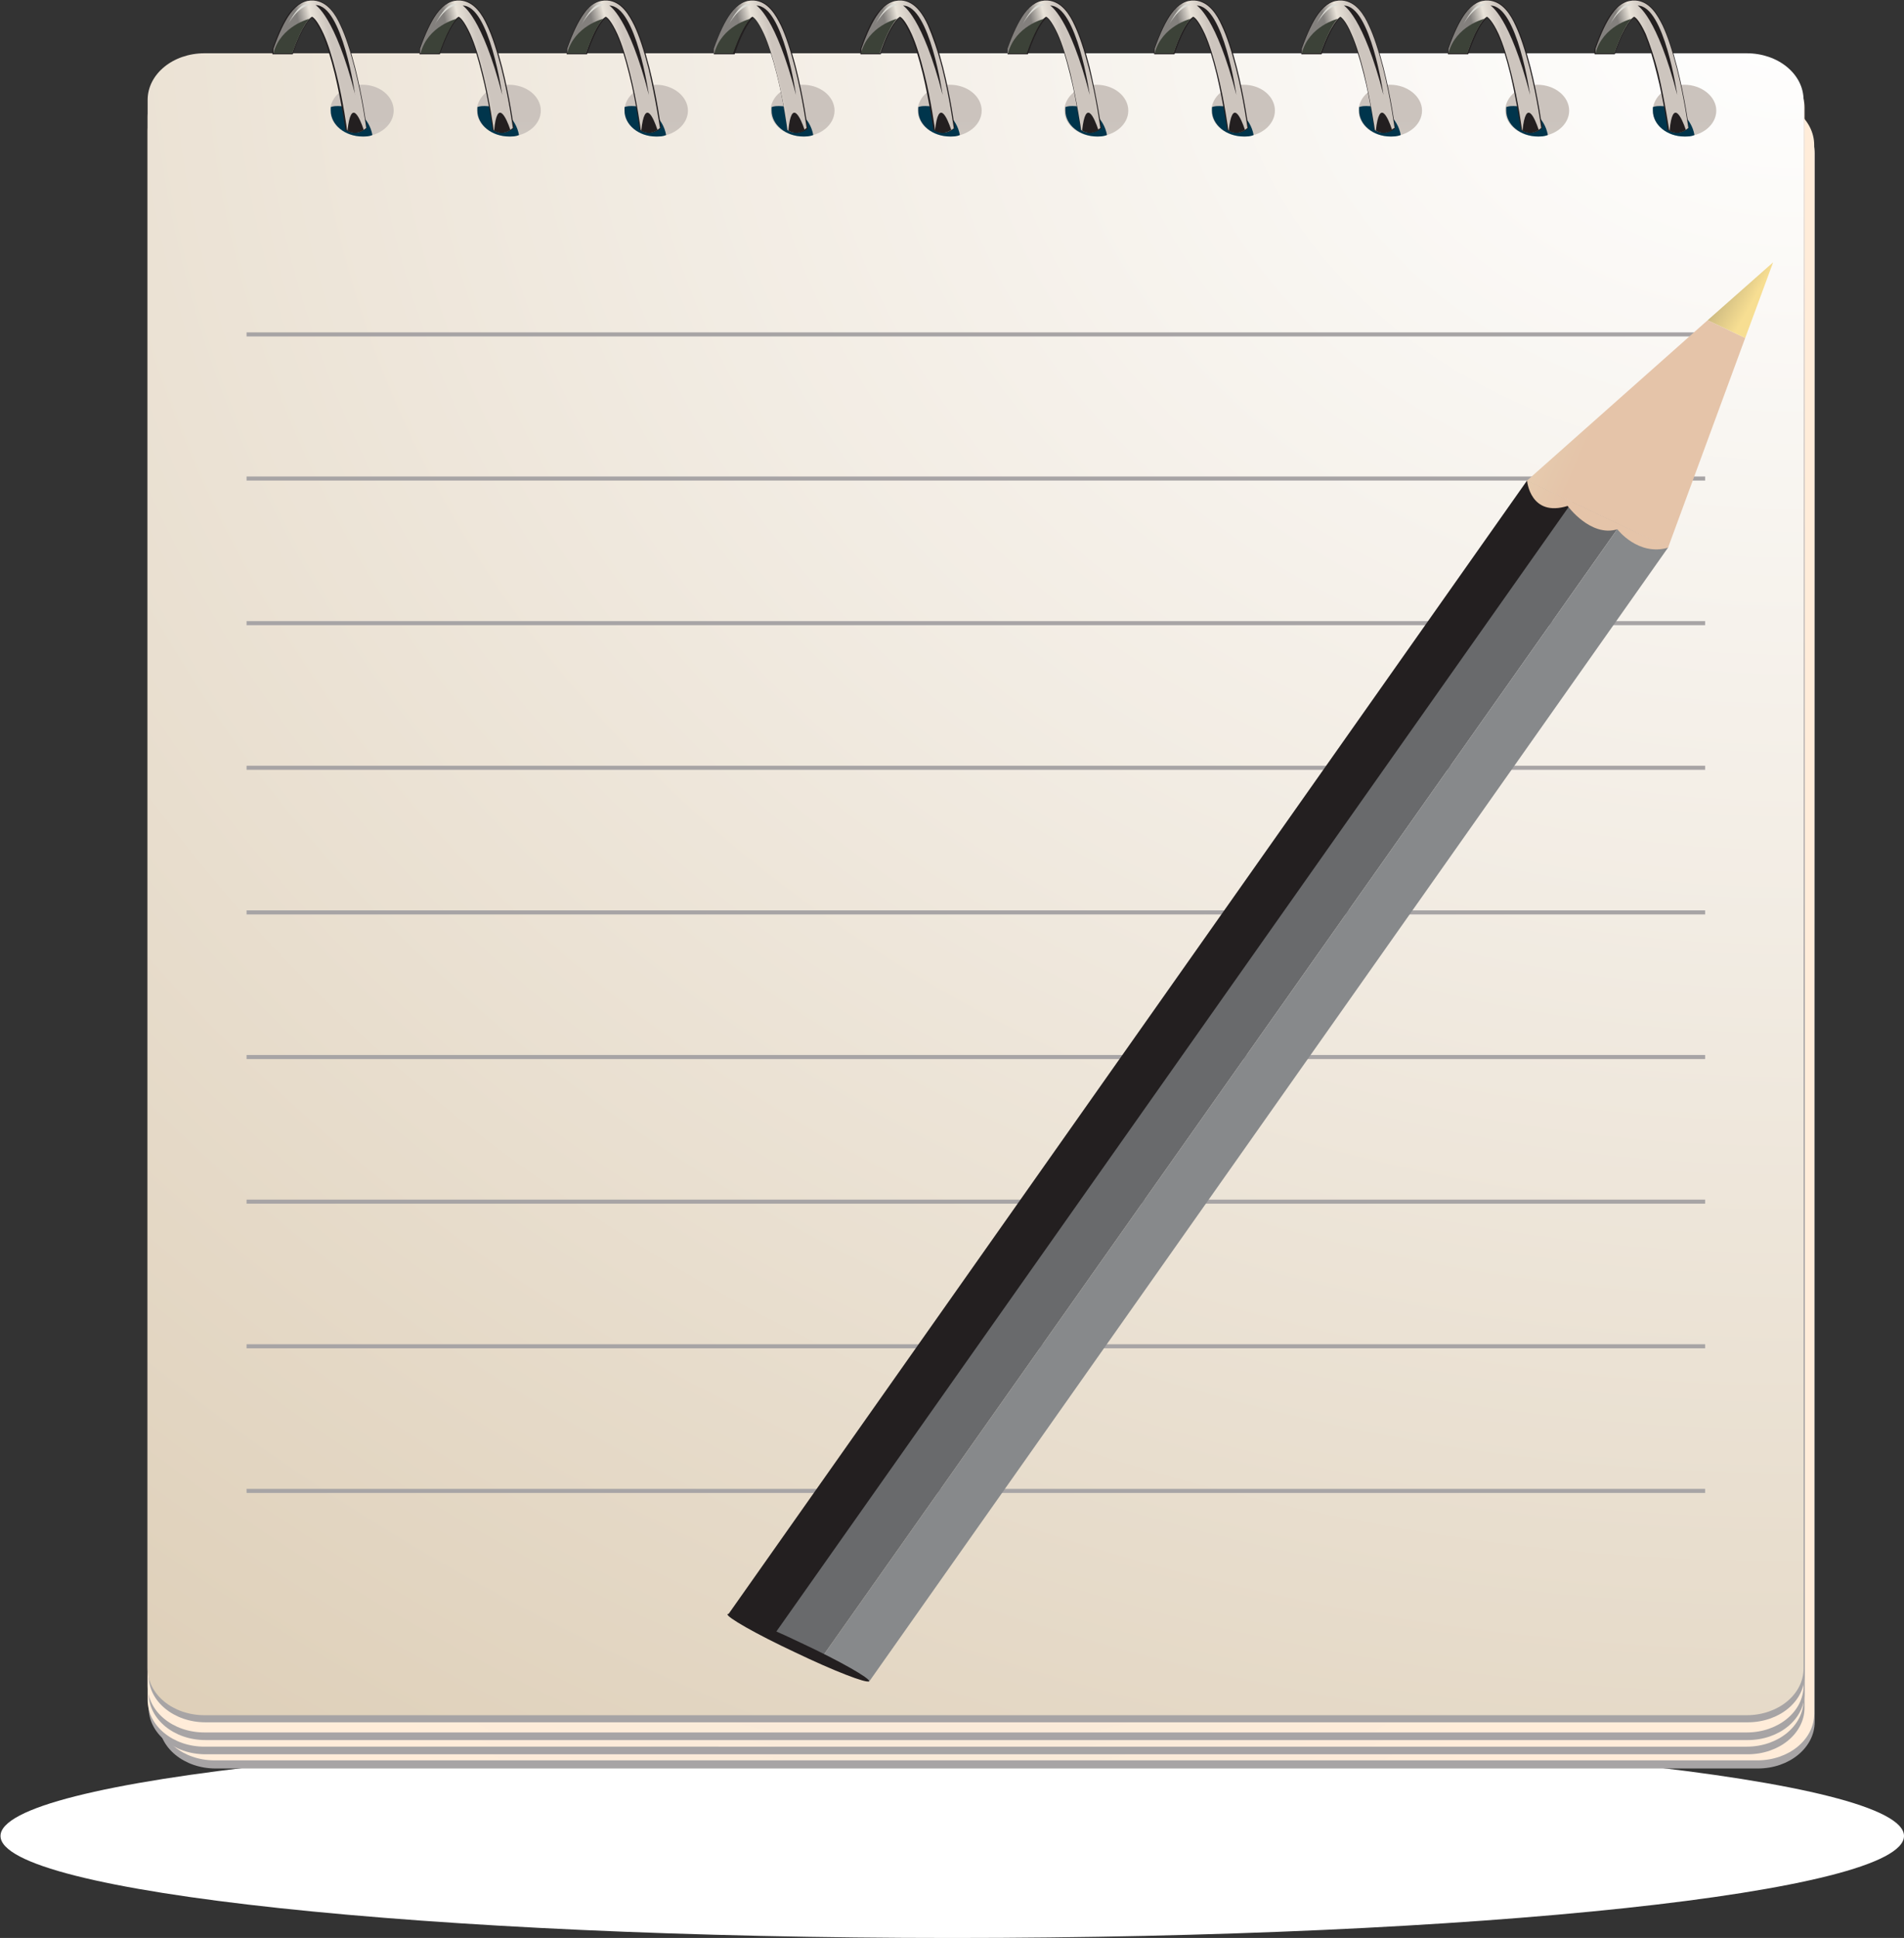 <?xml version="1.0" encoding="UTF-8"?>
<svg id="Layer_1" data-name="Layer 1" xmlns="http://www.w3.org/2000/svg" xmlns:xlink="http://www.w3.org/1999/xlink" viewBox="0 0 37.53 38.19">
  <rect x="0" y="0" width="37.53" height="38.19" fill="#333333" stroke="none"/>
  <defs>
    <style>
      .cls-1 {
        fill: #00354c;
      }

      .cls-2 {
        fill: url(#linear-gradient-2);
      }

      .cls-3 {
        fill: #696a6c;
      }

      .cls-4 {
        fill: url(#linear-gradient-17);
      }

      .cls-5 {
        fill: #ddddd7;
      }

      .cls-6 {
        fill: url(#linear-gradient-15);
      }

      .cls-7 {
        fill: url(#linear-gradient-18);
      }

      .cls-8 {
        fill: url(#linear-gradient-28);
      }

      .cls-9 {
        fill: url(#linear-gradient-14);
      }

      .cls-10 {
        fill: url(#linear-gradient-36);
      }

      .cls-11 {
        fill: url(#linear-gradient-20);
      }

      .cls-12 {
        fill: url(#linear-gradient-6);
      }

      .cls-13 {
        fill: url(#radial-gradient-5);
      }

      .cls-14 {
        fill: url(#radial-gradient-4);
      }

      .cls-15 {
        fill: url(#linear-gradient-35);
      }

      .cls-16 {
        fill: url(#linear-gradient-32);
      }

      .cls-17 {
        fill: url(#linear-gradient-11);
      }

      .cls-18 {
        fill: #87898b;
      }

      .cls-19 {
        fill: url(#linear-gradient-10);
      }

      .cls-20 {
        fill: url(#radial-gradient);
      }

      .cls-21 {
        fill: #3c4238;
      }

      .cls-22 {
        fill: url(#linear-gradient-16);
      }

      .cls-23 {
        fill: url(#linear-gradient-31);
      }

      .cls-24 {
        fill: url(#linear-gradient-21);
      }

      .cls-25 {
        fill: url(#linear-gradient-25);
      }

      .cls-26 {
        fill: url(#linear-gradient-5);
      }

      .cls-27 {
        fill: url(#radial-gradient-2);
      }

      .cls-28 {
        fill: url(#linear-gradient-34);
      }

      .cls-29 {
        fill: url(#radial-gradient-3);
      }

      .cls-30 {
        fill: url(#linear-gradient-7);
      }

      .cls-31 {
        fill: url(#linear-gradient-24);
      }

      .cls-32 {
        fill: url(#linear-gradient-9);
      }

      .cls-33 {
        fill: url(#linear-gradient-22);
      }

      .cls-34 {
        fill: url(#linear-gradient-3);
      }

      .cls-35 {
        fill: url(#linear-gradient);
      }

      .cls-36 {
        fill: url(#linear-gradient-27);
      }

      .cls-37 {
        fill: url(#linear-gradient-33);
      }

      .cls-38 {
        fill: url(#linear-gradient-29);
      }

      .cls-39 {
        fill: url(#linear-gradient-30);
      }

      .cls-40 {
        fill: url(#linear-gradient-23);
      }

      .cls-41 {
        fill: url(#linear-gradient-19);
      }

      .cls-42 {
        fill: #231f20;
      }

      .cls-43 {
        fill: url(#linear-gradient-4);
      }

      .cls-44 {
        fill: url(#linear-gradient-8);
      }

      .cls-45 {
        fill: url(#linear-gradient-12);
      }

      .cls-46 {
        fill: url(#linear-gradient-13);
      }

      .cls-47 {
        fill: url(#linear-gradient-26);
      }
    </style>
    <radialGradient id="radial-gradient" cx="182.83" cy="4277.49" fx="182.83" fy="4277.49" r="65" gradientTransform="translate(-34.34 -95.97) scale(.29 .03)" gradientUnits="userSpaceOnUse">
      <stop offset="0" stop-color="#c5c8cb"/>
      <stop offset=".41" stop-color="#dee0e1"/>
      <stop offset="1" stop-color="#fff"/>
    </radialGradient>
    <linearGradient id="linear-gradient" x1="1561.67" y1="549.91" x2="1665.81" y2="549.91" gradientTransform="translate(112.72 -262.76) rotate(90) scale(.17)" gradientUnits="userSpaceOnUse">
      <stop offset="0" stop-color="#f3e8df"/>
      <stop offset="1" stop-color="#a7a4a5"/>
    </linearGradient>
    <radialGradient id="radial-gradient-2" cx="-420.32" cy="2262.13" fx="-420.32" fy="2262.13" r="233.78" gradientTransform="translate(48 -111.72) scale(.07 .06)" gradientUnits="userSpaceOnUse">
      <stop offset="0" stop-color="#f3e8da"/>
      <stop offset=".57" stop-color="#f6e9d9"/>
      <stop offset="1" stop-color="#ffecd9"/>
    </radialGradient>
    <linearGradient id="linear-gradient-2" x1="1563.67" y1="548.92" x2="1667.81" y2="548.92" gradientTransform="translate(112.34 -263.38) rotate(90) scale(.17)" xlink:href="#linear-gradient"/>
    <radialGradient id="radial-gradient-3" cx="-420.32" cy="2262.13" fx="-420.32" fy="2262.13" r="233.78" gradientTransform="translate(47.8 -112) scale(.07 .06)" xlink:href="#radial-gradient-2"/>
    <linearGradient id="linear-gradient-3" x1="1565.67" y1="548.92" x2="1669.81" y2="548.92" gradientTransform="translate(112.34 -264) rotate(90) scale(.17)" xlink:href="#linear-gradient"/>
    <radialGradient id="radial-gradient-4" cx="-420.32" cy="2262.13" fx="-420.32" fy="2262.13" r="233.78" gradientTransform="translate(47.8 -112.28) scale(.07 .06)" xlink:href="#radial-gradient-2"/>
    <linearGradient id="linear-gradient-4" x1="1568.08" y1="548.92" x2="1672.22" y2="548.92" gradientTransform="translate(112.34 -264.74) rotate(90) scale(.17)" xlink:href="#linear-gradient"/>
    <radialGradient id="radial-gradient-5" cx="-284.75" cy="239.03" fx="-284.75" fy="239.03" r="96.4" gradientTransform="translate(191.91 -107.6) scale(.55 .45)" gradientUnits="userSpaceOnUse">
      <stop offset="0" stop-color="#fff"/>
      <stop offset=".42" stop-color="#f2ece3"/>
      <stop offset="1" stop-color="#decfb8"/>
    </radialGradient>
    <linearGradient id="linear-gradient-5" x1="1572.98" y1="466.47" x2="1579.01" y2="466.47" gradientTransform="translate(112.31 -265.08) rotate(90) scale(.17)" gradientUnits="userSpaceOnUse">
      <stop offset="0" stop-color="#cbc3bd"/>
      <stop offset="1" stop-color="#cfcac3"/>
    </linearGradient>
    <linearGradient id="linear-gradient-6" x1="1570.25" y1="467.78" x2="1570.98" y2="470.96" gradientTransform="translate(112.31 -265.08) rotate(90) scale(.17)" gradientUnits="userSpaceOnUse">
      <stop offset="0" stop-color="#cdc5be"/>
      <stop offset=".52" stop-color="#e9e3d9"/>
      <stop offset="1" stop-color="#83807d"/>
    </linearGradient>
    <linearGradient id="linear-gradient-7" y1="452.55" y2="452.55" gradientTransform="translate(107.05 -265.08) rotate(90) scale(.17)" xlink:href="#linear-gradient-5"/>
    <linearGradient id="linear-gradient-8" x1="1570.25" y1="453.86" x2="1570.97" y2="457.03" gradientTransform="translate(107.05 -265.08) rotate(90) scale(.17)" xlink:href="#linear-gradient-6"/>
    <linearGradient id="linear-gradient-9" y1="438.61" y2="438.61" gradientTransform="translate(101.79 -265.08) rotate(90) scale(.17)" xlink:href="#linear-gradient-5"/>
    <linearGradient id="linear-gradient-10" x1="1570.25" y1="439.92" x2="1570.98" y2="443.1" gradientTransform="translate(101.79 -265.08) rotate(90) scale(.17)" xlink:href="#linear-gradient-6"/>
    <linearGradient id="linear-gradient-11" y1="424.7" y2="424.7" gradientTransform="translate(96.54 -265.08) rotate(90) scale(.17)" xlink:href="#linear-gradient-5"/>
    <linearGradient id="linear-gradient-12" x1="1570.25" y1="426.01" x2="1570.97" y2="429.18" gradientTransform="translate(96.54 -265.08) rotate(90) scale(.17)" xlink:href="#linear-gradient-6"/>
    <linearGradient id="linear-gradient-13" y1="410.77" y2="410.77" gradientTransform="translate(91.28 -265.08) rotate(90) scale(.17)" xlink:href="#linear-gradient-5"/>
    <linearGradient id="linear-gradient-14" x1="1570.25" y1="412.08" x2="1570.98" y2="415.25" gradientTransform="translate(91.28 -265.08) rotate(90) scale(.17)" xlink:href="#linear-gradient-6"/>
    <linearGradient id="linear-gradient-15" y1="396.85" y2="396.85" gradientTransform="translate(86.02 -265.08) rotate(90) scale(.17)" xlink:href="#linear-gradient-5"/>
    <linearGradient id="linear-gradient-16" x1="1570.25" y1="398.15" x2="1570.97" y2="401.33" gradientTransform="translate(86.02 -265.08) rotate(90) scale(.17)" xlink:href="#linear-gradient-6"/>
    <linearGradient id="linear-gradient-17" y1="382.92" y2="382.92" gradientTransform="translate(80.77 -265.08) rotate(90) scale(.17)" xlink:href="#linear-gradient-5"/>
    <linearGradient id="linear-gradient-18" x1="1570.25" y1="384.22" x2="1570.98" y2="387.4" gradientTransform="translate(80.77 -265.08) rotate(90) scale(.17)" xlink:href="#linear-gradient-6"/>
    <linearGradient id="linear-gradient-19" y1="369" y2="369" gradientTransform="translate(75.51 -265.08) rotate(90) scale(.17)" xlink:href="#linear-gradient-5"/>
    <linearGradient id="linear-gradient-20" x1="1570.25" y1="370.3" x2="1570.97" y2="373.48" gradientTransform="translate(75.51 -265.08) rotate(90) scale(.17)" xlink:href="#linear-gradient-6"/>
    <linearGradient id="linear-gradient-21" y1="355.07" y2="355.07" gradientTransform="translate(70.25 -265.08) rotate(90) scale(.17)" xlink:href="#linear-gradient-5"/>
    <linearGradient id="linear-gradient-22" x1="1570.25" y1="356.37" x2="1570.97" y2="359.55" gradientTransform="translate(70.25 -265.08) rotate(90) scale(.17)" xlink:href="#linear-gradient-6"/>
    <linearGradient id="linear-gradient-23" y1="341.13" y2="341.13" gradientTransform="translate(64.99 -265.08) rotate(90) scale(.17)" xlink:href="#linear-gradient-5"/>
    <linearGradient id="linear-gradient-24" x1="1570.25" y1="342.44" x2="1570.98" y2="345.61" gradientTransform="translate(64.99 -265.08) rotate(90) scale(.17)" xlink:href="#linear-gradient-6"/>
    <linearGradient id="linear-gradient-25" x1="1773.55" y1="-3171.84" x2="1868.83" y2="-3171.84" gradientTransform="translate(568.8 -264.61) rotate(-180) scale(.3 .09)" gradientUnits="userSpaceOnUse">
      <stop offset="0" stop-color="#a7a4a5"/>
      <stop offset="1" stop-color="#a7a4a5"/>
    </linearGradient>
    <linearGradient id="linear-gradient-26" y1="-3131.3" y2="-3131.3" gradientTransform="translate(568.8 -258.29) rotate(-180) scale(.3 .09)" xlink:href="#linear-gradient-25"/>
    <linearGradient id="linear-gradient-27" y1="-3090.76" y2="-3090.76" gradientTransform="translate(568.8 -251.98) rotate(-180) scale(.3 .09)" xlink:href="#linear-gradient-25"/>
    <linearGradient id="linear-gradient-28" y1="-3050.21" y2="-3050.21" gradientTransform="translate(568.8 -245.66) rotate(-180) scale(.3 .09)" xlink:href="#linear-gradient-25"/>
    <linearGradient id="linear-gradient-29" y1="-3009.69" y2="-3009.69" gradientTransform="translate(568.8 -239.35) rotate(-180) scale(.3 .09)" xlink:href="#linear-gradient-25"/>
    <linearGradient id="linear-gradient-30" y1="-2969.12" y2="-2969.12" gradientTransform="translate(568.8 -233.03) rotate(-180) scale(.3 .09)" xlink:href="#linear-gradient-25"/>
    <linearGradient id="linear-gradient-31" y1="-2928.58" y2="-2928.58" gradientTransform="translate(568.8 -226.72) rotate(-180) scale(.3 .09)" xlink:href="#linear-gradient-25"/>
    <linearGradient id="linear-gradient-32" y1="-2888.05" y2="-2888.05" gradientTransform="translate(568.8 -220.4) rotate(-180) scale(.3 .09)" xlink:href="#linear-gradient-25"/>
    <linearGradient id="linear-gradient-33" y1="-2847.51" y2="-2847.51" gradientTransform="translate(568.8 -214.09) rotate(-180) scale(.3 .09)" xlink:href="#linear-gradient-25"/>
    <linearGradient id="linear-gradient-34" x1="477.61" y1="1485.55" x2="467.83" y2="1486.94" gradientTransform="translate(133.26 -358.34) rotate(30) scale(.2 .25)" gradientUnits="userSpaceOnUse">
      <stop offset="0" stop-color="#e5c4a9"/>
      <stop offset=".49" stop-color="#e6ccaf"/>
      <stop offset="1" stop-color="#f6e1b8"/>
    </linearGradient>
    <linearGradient id="linear-gradient-35" x1="459.12" y1="1474.26" x2="483.29" y2="1474.26" gradientTransform="translate(133.26 -358.34) rotate(30) scale(.2 .25)" gradientUnits="userSpaceOnUse">
      <stop offset="0" stop-color="#e5c4a9"/>
      <stop offset=".1" stop-color="#c9ae98"/>
      <stop offset=".32" stop-color="#84776e"/>
      <stop offset=".49" stop-color="#4a4a4c"/>
      <stop offset="1" stop-color="#f7de92"/>
    </linearGradient>
    <linearGradient id="linear-gradient-36" x1="478.86" y1="1494.32" x2="469.08" y2="1495.71" xlink:href="#linear-gradient-34"/>
  </defs>
  <path class="cls-20" d="m37.53,36.18c0,1.11-8.4,2.01-18.76,2.01s-18.76-.9-18.76-2.01,8.4-2.01,18.76-2.01,18.76.9,18.76,2.01Z"/>
  <g>
    <g>
      <path class="cls-35" d="m34.65,2.1c.62,0,1.12.41,1.12.92v30.91c0,.51-.5.92-1.12.92H4.25c-.62,0-1.12-.41-1.12-.92V3.02c0-.51.5-.92,1.12-.92h30.4Z"/>
      <path class="cls-27" d="m34.64,1.94c.62,0,1.12.41,1.12.92v30.91c0,.51-.5.92-1.12.92H4.23c-.62,0-1.12-.41-1.12-.92V2.86c0-.51.5-.92,1.12-.92h30.4Z"/>
    </g>
    <g>
      <path class="cls-2" d="m34.45,1.82c.62,0,1.12.41,1.12.92v30.91c0,.51-.5.92-1.12.92H4.05c-.62,0-1.12-.41-1.12-.92V2.74c0-.51.5-.92,1.12-.92h30.4Z"/>
      <path class="cls-29" d="m34.43,1.67c.62,0,1.12.41,1.12.92v30.91c0,.51-.5.92-1.12.92H4.03c-.62,0-1.12-.41-1.12-.92V2.58c0-.51.5-.92,1.12-.92h30.4Z"/>
    </g>
    <g>
      <path class="cls-34" d="m34.45,1.54c.62,0,1.12.41,1.12.92v30.91c0,.51-.5.92-1.12.92H4.05c-.62,0-1.12-.41-1.12-.92V2.46c0-.51.5-.92,1.12-.92h30.4Z"/>
      <path class="cls-14" d="m34.43,1.39c.62,0,1.12.41,1.12.92v30.91c0,.51-.5.92-1.12.92H4.03c-.62,0-1.12-.41-1.12-.92V2.3c0-.51.5-.92,1.12-.92h30.4Z"/>
    </g>
    <path class="cls-43" d="m34.45,1.2c.62,0,1.12.41,1.12.92v30.9c0,.51-.5.92-1.12.92H4.05c-.62,0-1.12-.41-1.12-.92V2.12c0-.51.5-.92,1.12-.92h30.4Z"/>
    <path class="cls-13" d="m34.43,1.05c.62,0,1.12.41,1.12.92v30.91c0,.51-.5.92-1.12.92H4.03c-.62,0-1.12-.41-1.12-.92V1.97c0-.51.5-.92,1.12-.92h30.4Z"/>
    <path class="cls-26" d="m33.2,2.69c-.35,0-.62-.23-.62-.51s.28-.51.62-.51.63.23.63.51-.28.51-.63.51Z"/>
    <path class="cls-1" d="m33.2,2.69c.07,0,.14,0,.2-.03-.06-.33-.34-.57-.67-.57-.05,0-.1,0-.15.02,0,.02,0,.05,0,.07,0,.28.28.51.62.51Z"/>
    <path class="cls-42" d="m33.29,2.52s-.08-.6-.23-1.19h0c-.09-.35-.18-.63-.28-.84-.09-.2-.26-.48-.54-.49-.18-.01-.34.08-.48.26-.11.15-.22.38-.33.7h0v.11h.4c.19-.55.33-.68.37-.72.03.02.11.1.21.33.09.19.17.46.25.78.14.55.21,1.1.21,1.1h0s0,0,0,0c0,0,.07.06.18.06.07,0,.15-.02.23-.09h0s0-.01,0-.01Z"/>
    <path class="cls-12" d="m33.28,2.53s-.08-.6-.23-1.19c-.09-.35-.18-.63-.28-.84-.1-.2-.25-.47-.53-.49-.17-.01-.33.07-.46.26-.11.15-.22.38-.33.69v.09h.37c.21-.59.35-.7.39-.72.03.01.11.08.23.34.08.2.17.46.25.78.13.56.21,1.1.21,1.11,0,0,.17.14.38-.04Z"/>
    <path class="cls-42" d="m33.06,1.87s-.25-1.76-.78-1.76c0,0,.38.21.78,1.76Z"/>
    <path class="cls-21" d="m31.45,1.05h.37c.15-.43.27-.61.34-.68,0,0-.57.14-.71.68Z"/>
    <path class="cls-42" d="m33.23,2.56c-.08-.24-.26-.63-.32.01.04.03.17.09.32-.01Z"/>
    <path class="cls-5" d="m32.17.1s-.15-.16-.44.39c0,0,.19-.36.44-.39Z"/>
    <path class="cls-30" d="m30.3,2.69c-.34,0-.63-.23-.63-.51s.28-.51.63-.51.63.23.63.51-.28.51-.63.51Z"/>
    <path class="cls-1" d="m30.3,2.69c.07,0,.14,0,.21-.03-.06-.33-.34-.57-.67-.57-.05,0-.1,0-.15.02,0,.02,0,.05,0,.07,0,.28.28.51.63.51Z"/>
    <path class="cls-42" d="m30.4,2.52s-.08-.6-.23-1.19h0c-.09-.35-.18-.63-.28-.84-.1-.2-.26-.48-.54-.49-.18-.01-.34.08-.48.26-.11.15-.22.38-.33.7h0v.11h.4c.19-.55.33-.68.37-.72.03.02.11.1.21.33.09.19.17.46.25.78.13.55.21,1.1.21,1.1h0s0,0,0,0c0,0,.07.06.18.06.07,0,.15-.02.23-.09h0s0-.01,0-.01Z"/>
    <path class="cls-44" d="m30.38,2.53s-.08-.6-.23-1.19c-.09-.35-.18-.63-.28-.84-.09-.2-.25-.47-.53-.49-.17-.01-.32.07-.46.26-.11.15-.22.38-.33.69v.09h.37c.2-.59.35-.7.39-.72.02.01.11.08.23.34.09.2.17.46.25.78.14.56.21,1.1.21,1.11,0,0,.17.14.38-.04Z"/>
    <path class="cls-42" d="m30.16,1.87s-.25-1.76-.78-1.76c0,0,.38.21.78,1.76Z"/>
    <path class="cls-21" d="m28.55,1.05h.37c.15-.43.27-.61.34-.68,0,0-.57.14-.71.68Z"/>
    <path class="cls-42" d="m30.33,2.56c-.08-.24-.25-.63-.32.01.04.03.17.09.32-.01Z"/>
    <path class="cls-5" d="m29.28.1s-.15-.16-.44.39c0,0,.19-.36.44-.39Z"/>
    <path class="cls-32" d="m27.4,2.69c-.35,0-.62-.23-.62-.51s.28-.51.62-.51.63.23.63.51-.28.51-.63.51Z"/>
    <path class="cls-1" d="m27.4,2.69c.07,0,.14,0,.21-.03-.06-.33-.34-.57-.67-.57-.05,0-.1,0-.15.02,0,.02,0,.05,0,.07,0,.28.28.51.62.51Z"/>
    <path class="cls-42" d="m27.5,2.52s-.08-.6-.23-1.19h0c-.09-.35-.18-.63-.28-.84-.1-.2-.26-.48-.54-.49-.18-.01-.34.08-.47.26-.11.15-.22.38-.33.7h0v.11h.4c.19-.55.33-.68.37-.72.03.02.11.1.21.33.08.19.17.46.25.78.14.55.21,1.1.21,1.1h0s0,0,0,0c0,0,.07.06.18.06.07,0,.15-.02.23-.09h0s0-.01,0-.01Z"/>
    <path class="cls-19" d="m27.49,2.53s-.08-.6-.23-1.19c-.09-.35-.18-.63-.28-.84-.09-.2-.25-.47-.53-.49-.17-.01-.32.07-.46.26-.11.15-.22.38-.33.69v.09h.37c.21-.59.36-.7.39-.72.02.01.11.08.22.34.09.2.17.46.25.78.13.56.21,1.1.21,1.11,0,0,.17.14.38-.04Z"/>
    <path class="cls-42" d="m27.27,1.87s-.25-1.76-.78-1.76c0,0,.38.21.78,1.76Z"/>
    <path class="cls-21" d="m25.66,1.05h.37c.15-.43.27-.61.34-.68,0,0-.57.14-.71.68Z"/>
    <path class="cls-42" d="m27.44,2.56c-.08-.24-.25-.63-.32.01.04.03.17.09.32-.01Z"/>
    <path class="cls-5" d="m26.38.1s-.15-.16-.44.39c0,0,.19-.36.44-.39Z"/>
    <path class="cls-17" d="m24.51,2.69c-.35,0-.63-.23-.63-.51s.28-.51.63-.51.62.23.62.51-.28.51-.62.51Z"/>
    <path class="cls-1" d="m24.51,2.69c.07,0,.14,0,.2-.03-.06-.33-.34-.57-.67-.57-.05,0-.1,0-.15.02,0,.02,0,.05,0,.07,0,.28.28.51.63.51Z"/>
    <path class="cls-42" d="m24.61,2.52s-.08-.6-.23-1.19h0c-.09-.35-.18-.63-.28-.84-.1-.2-.26-.48-.54-.49-.18-.01-.34.08-.48.26-.11.15-.22.38-.33.7h0v.11h.4c.19-.55.33-.68.37-.72.03.02.11.1.21.33.09.19.17.46.25.78.13.55.21,1.1.21,1.1h0s0,0,0,0c0,0,.07.06.18.06.07,0,.15-.02.23-.09h0s0-.01,0-.01Z"/>
    <path class="cls-45" d="m24.59,2.53s-.08-.6-.23-1.19c-.09-.35-.18-.63-.28-.84-.09-.2-.25-.47-.53-.49-.17-.01-.32.07-.46.26-.11.15-.22.38-.33.69v.09h.37c.2-.59.35-.7.39-.72.03.01.11.08.23.34.09.2.17.46.25.78.14.56.21,1.1.21,1.11,0,0,.17.14.38-.04Z"/>
    <path class="cls-42" d="m24.37,1.87s-.25-1.76-.78-1.76c0,0,.38.21.78,1.76Z"/>
    <path class="cls-21" d="m22.76,1.05h.37c.15-.43.27-.61.34-.68,0,0-.57.14-.71.68Z"/>
    <path class="cls-42" d="m24.54,2.56c-.08-.24-.25-.63-.32.01.04.03.17.09.32-.01Z"/>
    <path class="cls-5" d="m23.48.1s-.15-.16-.44.39c0,0,.19-.36.44-.39Z"/>
    <path class="cls-46" d="m21.61,2.69c-.35,0-.63-.23-.63-.51s.28-.51.63-.51.63.23.63.51-.28.51-.63.51Z"/>
    <path class="cls-1" d="m21.61,2.69c.07,0,.14,0,.21-.03-.06-.33-.34-.57-.67-.57-.05,0-.1,0-.15.02,0,.02,0,.05,0,.07,0,.28.28.51.63.51Z"/>
    <path class="cls-42" d="m21.71,2.52s-.09-.6-.23-1.19h0c-.09-.35-.18-.63-.28-.84-.1-.2-.26-.48-.54-.49-.18-.01-.34.08-.47.26-.11.15-.22.38-.33.7h0v.11h.4c.19-.55.33-.68.37-.72.03.02.11.1.21.33.09.19.17.46.25.78.14.55.21,1.1.21,1.1h0s0,0,0,0c0,0,.07.06.18.06.07,0,.14-.02.23-.09h0Z"/>
    <path class="cls-9" d="m21.69,2.53s-.08-.6-.23-1.19c-.09-.35-.18-.63-.28-.84-.09-.2-.25-.47-.53-.49-.17-.01-.32.07-.46.26-.11.15-.22.38-.33.69v.09h.37c.2-.59.35-.7.39-.72.03.01.11.08.23.34.09.2.17.46.25.78.13.56.21,1.1.21,1.11,0,0,.17.14.38-.04Z"/>
    <path class="cls-42" d="m21.48,1.87s-.25-1.76-.78-1.76c0,0,.38.21.78,1.76Z"/>
    <path class="cls-21" d="m19.87,1.05h.37c.15-.43.27-.61.34-.68,0,0-.57.14-.71.68Z"/>
    <path class="cls-42" d="m21.65,2.56c-.08-.24-.25-.63-.32.01.04.03.17.09.32-.01Z"/>
    <path class="cls-5" d="m20.59.1s-.15-.16-.44.39c0,0,.19-.36.44-.39Z"/>
    <path class="cls-6" d="m18.72,2.69c-.35,0-.63-.23-.63-.51s.28-.51.63-.51.63.23.63.51-.28.51-.63.51Z"/>
    <path class="cls-1" d="m18.72,2.69c.07,0,.14,0,.2-.03-.06-.33-.34-.57-.67-.57-.05,0-.1,0-.15.02,0,.02,0,.05,0,.07,0,.28.28.51.63.51Z"/>
    <path class="cls-42" d="m18.82,2.52s-.08-.6-.23-1.19h0c-.09-.35-.18-.63-.28-.84-.1-.2-.26-.48-.54-.49-.18-.01-.34.08-.48.26-.12.15-.22.38-.33.7h0v.11h.4c.19-.55.33-.68.37-.72.03.02.11.1.21.33.09.19.17.46.25.78.13.55.21,1.1.21,1.1h0s0,0,0,0c0,0,.07.06.18.06.07,0,.15-.02.23-.09h0s0-.01,0-.01Z"/>
    <path class="cls-22" d="m18.8,2.53s-.08-.6-.23-1.19c-.09-.35-.19-.63-.28-.84-.09-.2-.25-.47-.52-.49-.17-.01-.33.07-.46.26-.11.15-.22.38-.33.69v.09h.37c.2-.59.35-.7.39-.72.03.01.11.08.23.34.09.2.17.46.25.78.14.56.21,1.1.21,1.11,0,0,.17.14.38-.04Z"/>
    <path class="cls-42" d="m18.58,1.87s-.25-1.76-.78-1.76c0,0,.38.21.78,1.76Z"/>
    <path class="cls-21" d="m16.97,1.05h.37c.15-.43.27-.61.34-.68,0,0-.57.14-.71.68Z"/>
    <path class="cls-42" d="m18.75,2.56c-.08-.24-.25-.63-.32.01.04.03.17.09.32-.01Z"/>
    <path class="cls-5" d="m17.69.1s-.15-.16-.44.39c0,0,.19-.36.44-.39Z"/>
    <path class="cls-4" d="m15.82,2.69c-.34,0-.63-.23-.63-.51s.28-.51.63-.51.63.23.63.51-.28.51-.63.51Z"/>
    <path class="cls-1" d="m15.82,2.69c.07,0,.14,0,.21-.03-.06-.33-.34-.57-.67-.57-.05,0-.1,0-.15.02,0,.02,0,.05,0,.07,0,.28.28.51.63.51Z"/>
    <path class="cls-42" d="m15.92,2.52s-.08-.6-.23-1.19h0c-.09-.35-.19-.63-.28-.84-.1-.2-.26-.48-.54-.49-.18-.01-.34.08-.47.26-.11.15-.22.38-.33.7h0v.11h.41c.19-.55.33-.68.37-.72.03.02.11.1.21.33.08.19.17.46.25.78.14.55.21,1.1.21,1.1h0s0,0,0,0c0,0,.07.06.18.06.07,0,.15-.02.23-.09h0s0-.01,0-.01Z"/>
    <path class="cls-7" d="m15.9,2.53s-.08-.6-.23-1.19c-.09-.35-.18-.63-.28-.84-.1-.2-.25-.47-.53-.49-.17-.01-.32.07-.46.26-.11.15-.22.38-.33.69v.09h.37c.21-.59.35-.7.39-.72.03.01.11.08.23.34.09.2.17.46.25.78.14.56.21,1.1.21,1.11,0,0,.17.14.38-.04Z"/>
    <path class="cls-42" d="m15.69,1.87s-.25-1.76-.78-1.76c0,0,.38.21.78,1.76Z"/>
    <path class="cls-21" d="m14.08,1.05h.37c.15-.43.27-.61.34-.68,0,0-.57.14-.71.68Z"/>
    <path class="cls-42" d="m15.86,2.56c-.08-.24-.26-.63-.32.01.04.03.17.09.32-.01Z"/>
    <path class="cls-5" d="m14.8.1s-.15-.16-.44.39c0,0,.19-.36.44-.39Z"/>
    <path class="cls-41" d="m12.93,2.69c-.35,0-.62-.23-.62-.51s.28-.51.62-.51.63.23.63.51-.28.51-.63.51Z"/>
    <path class="cls-1" d="m12.93,2.69c.07,0,.14,0,.2-.03-.06-.33-.34-.57-.67-.57-.05,0-.1,0-.15.02,0,.02,0,.05,0,.07,0,.28.28.51.62.51Z"/>
    <path class="cls-42" d="m13.03,2.52s-.08-.6-.23-1.19h0c-.09-.35-.18-.63-.28-.84-.1-.2-.26-.48-.54-.49-.18-.01-.34.08-.48.26-.11.15-.22.38-.33.7h0v.11h.4c.19-.55.33-.68.37-.72.03.02.11.1.21.33.09.19.17.46.25.78.14.55.21,1.1.21,1.1h0s0,0,0,0c0,0,.07.06.18.06.07,0,.15-.02.23-.09h0s0-.01,0-.01Z"/>
    <path class="cls-11" d="m13.01,2.53s-.09-.6-.23-1.19c-.09-.35-.18-.63-.28-.84-.1-.2-.25-.47-.53-.49-.17-.01-.33.07-.46.26-.11.15-.22.38-.33.69v.09h.37c.2-.59.35-.7.39-.72.03.01.11.08.23.34.09.2.17.46.25.78.14.56.21,1.1.21,1.11,0,0,.17.14.38-.04Z"/>
    <path class="cls-42" d="m12.79,1.87s-.25-1.76-.78-1.76c0,0,.38.21.78,1.76Z"/>
    <path class="cls-21" d="m11.18,1.05h.37c.15-.43.27-.61.34-.68,0,0-.57.14-.71.68Z"/>
    <path class="cls-42" d="m12.96,2.56c-.08-.24-.25-.63-.32.01.04.03.17.09.32-.01Z"/>
    <path class="cls-5" d="m11.9.1s-.15-.16-.44.39c0,0,.19-.36.44-.39Z"/>
    <path class="cls-24" d="m10.03,2.69c-.34,0-.63-.23-.63-.51s.28-.51.63-.51.63.23.63.51-.28.51-.63.51Z"/>
    <path class="cls-1" d="m10.03,2.69c.07,0,.14,0,.2-.03-.06-.33-.34-.57-.67-.57-.05,0-.1,0-.15.02,0,.02,0,.05,0,.07,0,.28.28.51.63.51Z"/>
    <path class="cls-42" d="m10.13,2.52s-.08-.6-.23-1.19h0c-.09-.35-.18-.63-.28-.84-.1-.2-.26-.48-.54-.49-.18-.01-.34.08-.48.26-.11.15-.22.38-.33.7h0v.11h.4c.19-.55.33-.68.37-.72.03.02.11.1.21.33.09.19.17.46.25.78.14.55.21,1.1.21,1.1h0s0,0,0,0c0,0,.07.06.18.06.06,0,.14-.02.23-.09h0Z"/>
    <path class="cls-33" d="m10.11,2.53s-.08-.6-.23-1.19c-.09-.35-.18-.63-.28-.84-.09-.2-.25-.47-.53-.49-.17-.01-.32.07-.46.26-.11.15-.22.38-.33.69v.09h.37c.21-.59.35-.7.39-.72.03.01.11.08.23.34.09.2.17.46.25.78.14.56.21,1.1.21,1.11,0,0,.17.14.38-.04Z"/>
    <path class="cls-42" d="m9.9,1.87s-.25-1.76-.78-1.76c0,0,.38.21.78,1.76Z"/>
    <path class="cls-21" d="m8.29,1.05h.37c.15-.43.27-.61.34-.68,0,0-.57.14-.71.68Z"/>
    <path class="cls-42" d="m10.06,2.56c-.08-.24-.26-.63-.32.01.04.03.17.09.32-.01Z"/>
    <path class="cls-5" d="m9.01.1s-.15-.16-.44.39c0,0,.19-.36.44-.39Z"/>
    <path class="cls-40" d="m7.14,2.69c-.35,0-.63-.23-.63-.51s.28-.51.63-.51.62.23.62.51-.28.51-.62.51Z"/>
    <path class="cls-1" d="m7.14,2.69c.07,0,.14,0,.2-.03-.06-.33-.34-.57-.67-.57-.05,0-.1,0-.15.02,0,.02,0,.05,0,.07,0,.28.28.51.63.51Z"/>
    <path class="cls-42" d="m7.23,2.52s-.08-.6-.23-1.19h0c-.09-.35-.18-.63-.28-.84-.1-.2-.26-.48-.54-.49-.18-.01-.34.08-.48.26-.11.15-.22.38-.33.7h0v.11h.4c.19-.55.33-.68.37-.72.03.02.11.1.21.33.09.19.17.46.25.78.13.55.21,1.1.21,1.1h0s0,0,0,0c0,0,.07.06.18.06.07,0,.15-.02.23-.09h0s0-.01,0-.01Z"/>
    <path class="cls-31" d="m7.22,2.53s-.08-.6-.23-1.19c-.09-.35-.18-.63-.28-.84-.09-.2-.25-.47-.53-.49-.17-.01-.32.07-.46.26-.11.15-.22.38-.33.69v.09h.37c.21-.59.35-.7.39-.72.03.01.11.08.23.34.09.2.17.46.25.78.14.56.21,1.1.21,1.11,0,0,.17.14.38-.04Z"/>
    <path class="cls-42" d="m7,1.87S6.75.1,6.22.1c0,0,.38.21.78,1.76Z"/>
    <path class="cls-21" d="m5.39,1.05h.37c.15-.43.27-.61.34-.68,0,0-.57.14-.71.68Z"/>
    <path class="cls-42" d="m7.17,2.56c-.08-.24-.25-.63-.32.01.04.03.17.09.32-.01Z"/>
    <path class="cls-5" d="m6.11.1s-.15-.16-.44.39c0,0,.19-.36.44-.39Z"/>
    <g>
      <rect class="cls-25" x="4.86" y="6.55" width="28.75" height=".08"/>
      <rect class="cls-47" x="4.86" y="9.39" width="28.75" height=".08"/>
      <rect class="cls-36" x="4.86" y="12.24" width="28.75" height=".08"/>
      <rect class="cls-8" x="4.86" y="15.09" width="28.75" height=".08"/>
      <rect class="cls-38" x="4.86" y="17.94" width="28.75" height=".08"/>
      <rect class="cls-39" x="4.86" y="20.79" width="28.75" height=".08"/>
      <rect class="cls-23" x="4.86" y="23.64" width="28.75" height=".08"/>
      <rect class="cls-16" x="4.86" y="26.49" width="28.75" height=".08"/>
      <rect class="cls-37" x="4.86" y="29.34" width="28.75" height=".08"/>
    </g>
    <g>
      <polygon class="cls-42" points="15.29 32.26 14.35 31.82 30.1 9.47 31.04 9.92 15.29 32.26"/>
      <polygon class="cls-3" points="16.18 32.69 15.24 32.24 30.99 9.89 31.94 10.34 16.18 32.69"/>
      <polygon class="cls-18" points="17.13 33.14 16.18 32.69 31.94 10.34 32.88 10.79 17.13 33.14"/>
      <polygon class="cls-28" points="30.1 9.47 32.88 10.79 34.4 6.66 33.66 6.31 30.1 9.47"/>
      <polygon class="cls-15" points="33.66 6.31 34.4 6.66 34.95 5.17 33.66 6.31"/>
      <path class="cls-42" d="m17.13,33.13c-.04.05-.69-.2-1.46-.57-.77-.36-1.36-.7-1.33-.75.04-.05.69.2,1.46.57.77.36,1.36.7,1.33.75Z"/>
      <path class="cls-10" d="m30.1,9.47s.06.73.8.5c0,0,.45.62.98.46,0,0,.41.54,1.01.36l-2.78-1.32Z"/>
    </g>
  </g>
</svg>